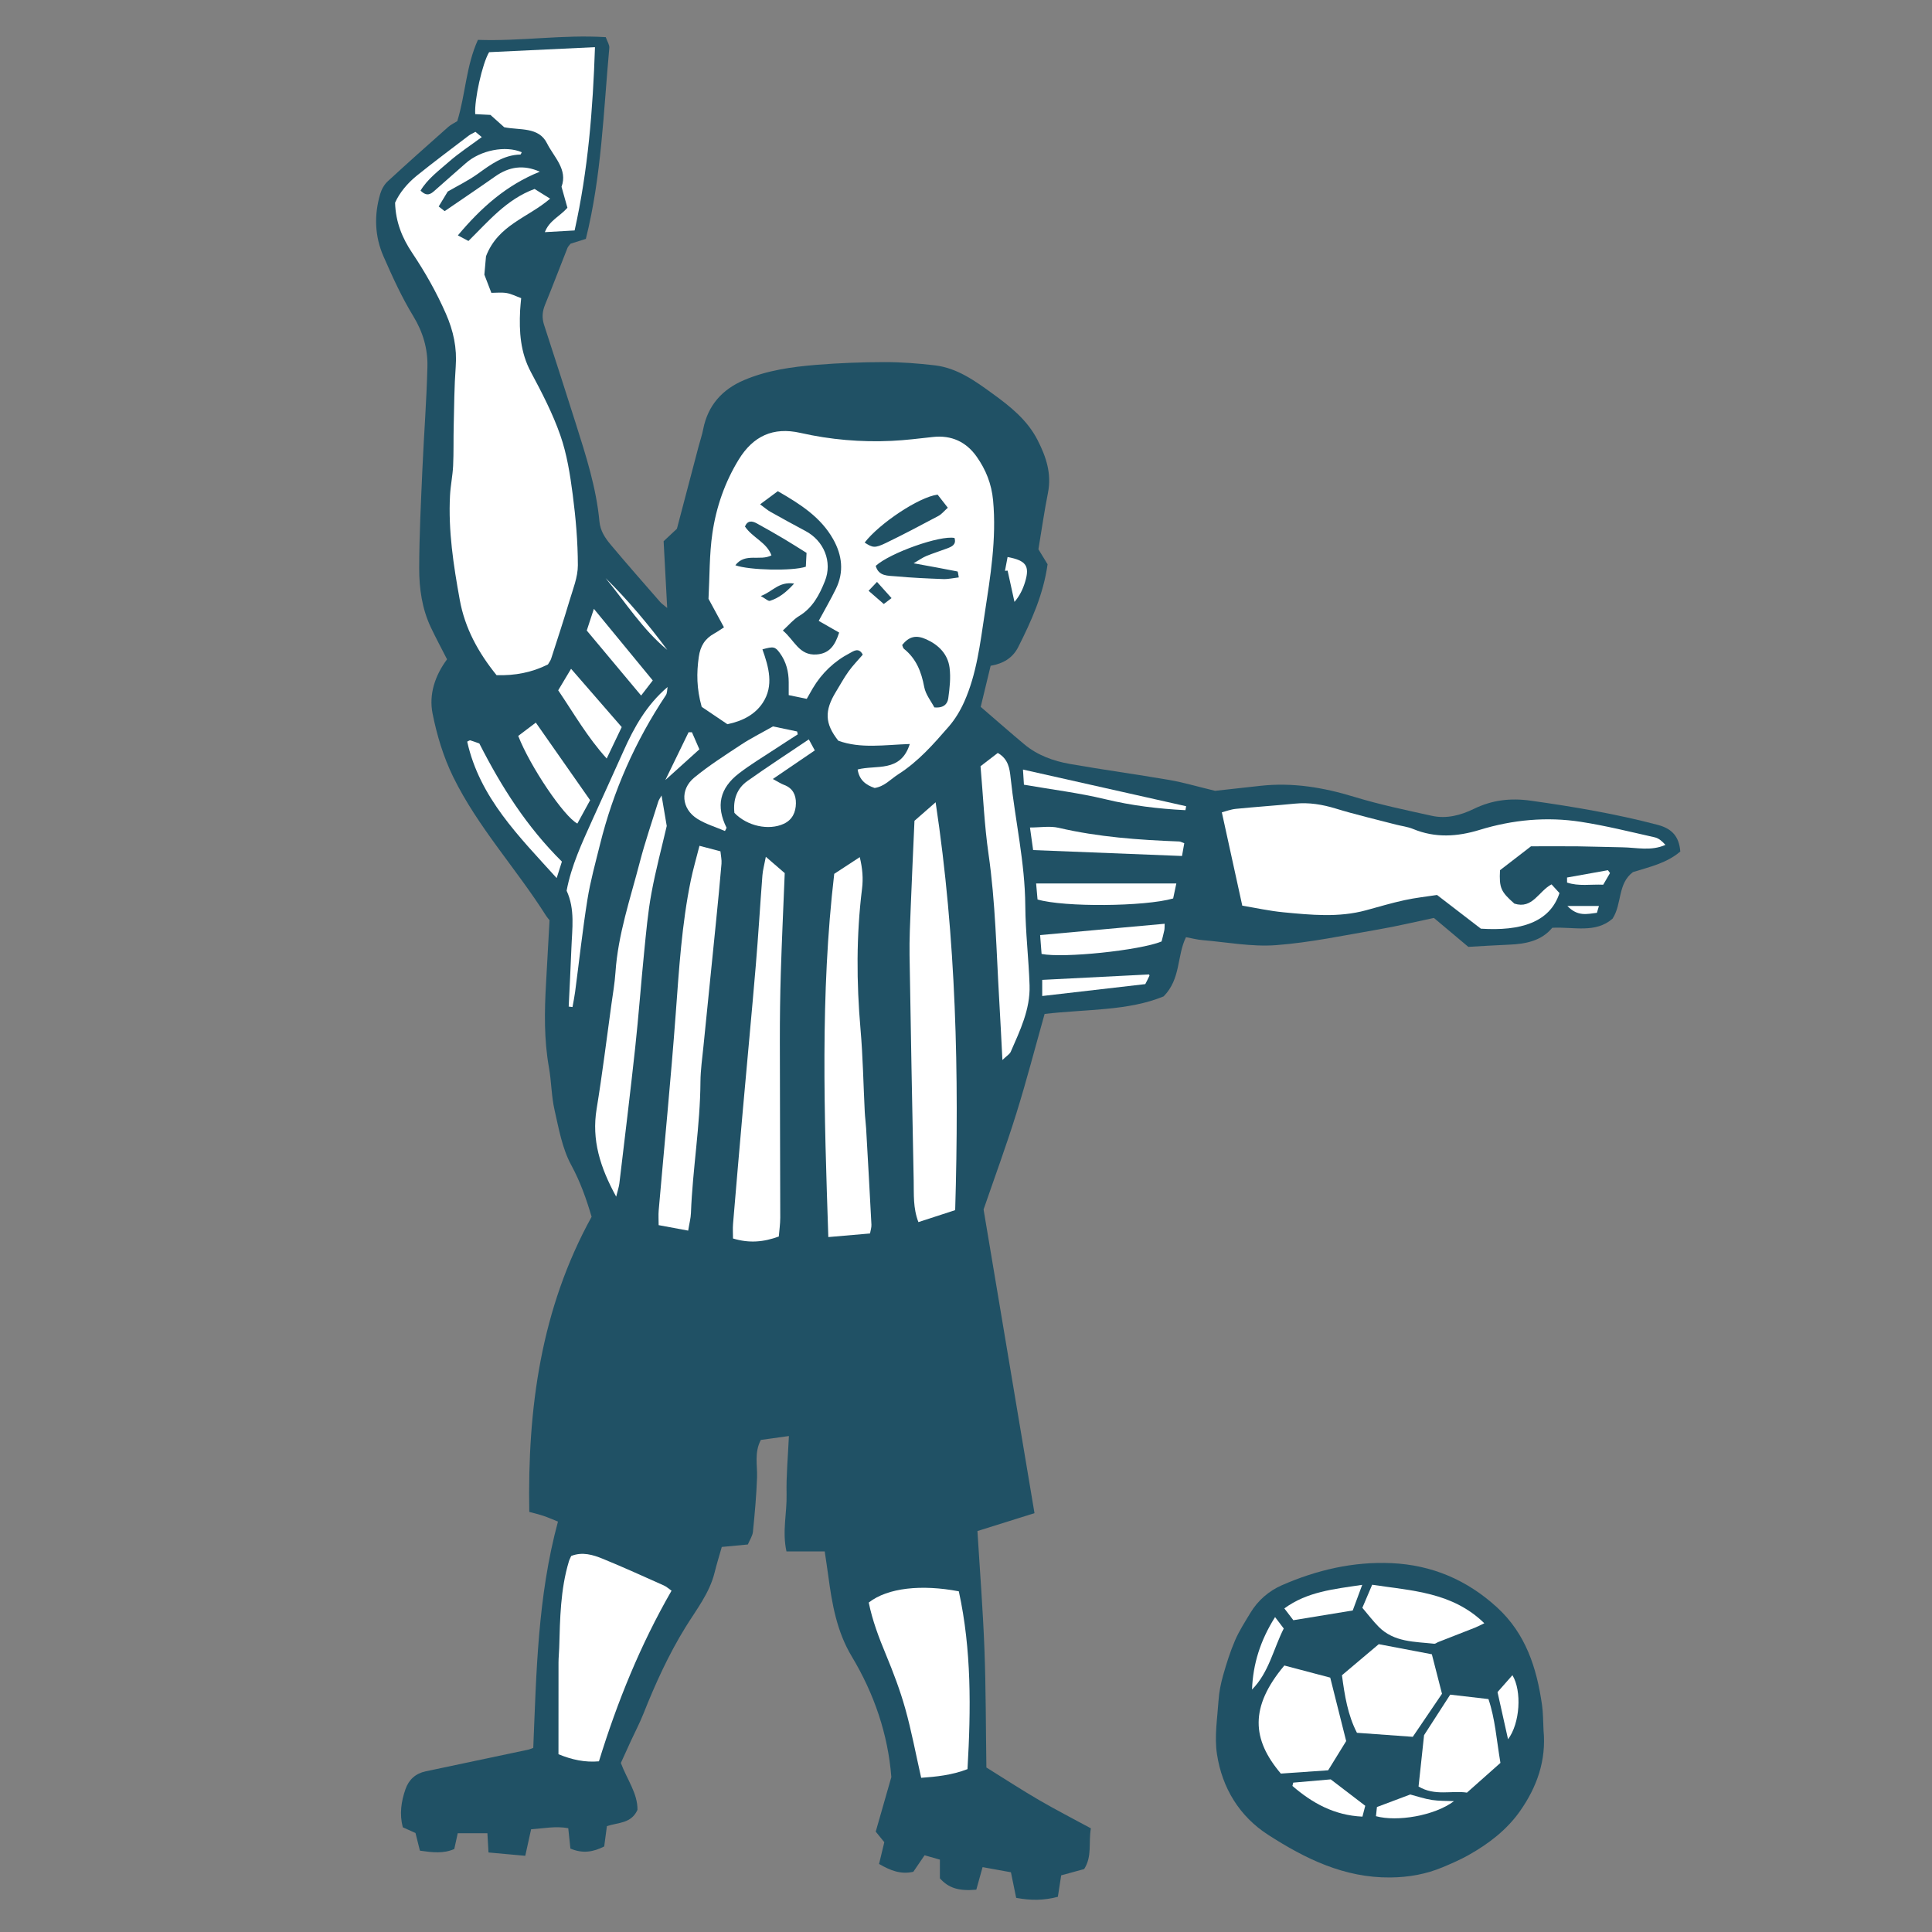 <svg version="1.1" id="svg" xmlns="http://www.w3.org/2000/svg" xmlns:xlink="http://www.w3.org/1999/xlink" x="0px" y="0px"
	 width="200px" height="200px" viewBox="0 0 200 200" enable-background="new 0 0 200 200" xml:space="preserve">
<rect x="0" y="0" width="200" height="200" fill="#808080" stroke="none"/>
<path class="stroke" fill="#205165"  d="M171.6,85.388c-4.314-1.136-8.691-1.876-13.106-2.498c-2.132-0.301-4.027-0.078-5.938,0.853
	c-1.34,0.652-2.813,1.044-4.317,0.713c-2.696-0.596-5.41-1.16-8.048-1.966c-3.179-0.971-6.369-1.509-9.687-1.145
	c-1.727,0.189-3.455,0.381-4.718,0.521c-1.86-0.448-3.28-0.871-4.73-1.122c-3.423-0.591-6.869-1.057-10.291-1.659
	c-1.723-0.303-3.373-0.897-4.745-2.047c-1.481-1.241-2.933-2.517-4.498-3.864c0.313-1.296,0.669-2.77,1.028-4.252
	c1.315-0.233,2.285-0.805,2.866-1.958c1.359-2.696,2.594-5.434,3.029-8.551c-0.317-0.521-0.66-1.081-0.948-1.553
	c0.336-2.016,0.609-3.94,0.988-5.843c0.396-1.985-0.19-3.723-1.07-5.45c-1.062-2.085-2.821-3.481-4.639-4.801
	c-1.823-1.324-3.679-2.674-6.006-2.947c-1.725-0.202-3.469-0.336-5.204-0.334c-2.353,0.004-4.71,0.091-7.055,0.283
	c-2.551,0.21-5.099,0.566-7.481,1.578c-2.265,0.961-3.755,2.613-4.237,5.092c-0.117,0.601-0.319,1.186-0.476,1.778
	c-0.728,2.762-1.454,5.523-2.243,8.521c-0.285,0.267-0.798,0.748-1.376,1.289c0.119,2.234,0.237,4.434,0.37,6.915
	c-0.424-0.358-0.59-0.467-0.716-0.611c-1.713-1.97-3.444-3.925-5.118-5.927c-0.58-0.692-1.088-1.429-1.181-2.427
	c-0.325-3.49-1.397-6.81-2.447-10.129c-1.08-3.416-2.181-6.824-3.288-10.23c-0.235-0.722-0.18-1.38,0.11-2.085
	c0.798-1.939,1.536-3.904,2.311-5.854c0.071-0.181,0.235-0.324,0.334-0.454c0.53-0.167,1.009-0.318,1.574-0.496
	c1.628-6.502,1.822-13.164,2.428-19.771c0.029-0.314-0.208-0.653-0.367-1.109c-4.424-0.283-8.784,0.437-13.235,0.278
	c-1.236,2.729-1.276,5.613-2.136,8.413c-0.336,0.212-0.669,0.365-0.933,0.598C44.304,15,42.2,16.865,40.135,18.772
	c-0.358,0.33-0.636,0.827-0.774,1.298c-0.646,2.187-0.576,4.387,0.338,6.47c0.924,2.108,1.884,4.223,3.08,6.182
	c1.008,1.655,1.512,3.388,1.467,5.239c-0.085,3.53-0.363,7.053-0.518,10.581c-0.149,3.428-0.326,6.86-0.333,10.289
	c-0.003,2.096,0.294,4.195,1.214,6.132c0.525,1.109,1.109,2.19,1.669,3.289c-1.252,1.687-1.892,3.631-1.5,5.608
	c0.445,2.24,1.127,4.503,2.129,6.549c2.554,5.218,6.544,9.514,9.629,14.4c0.081,0.128,0.185,0.239,0.352,0.454
	c-0.118,2.119-0.235,4.314-0.361,6.512c-0.168,2.919-0.218,5.83,0.3,8.731c0.259,1.456,0.252,2.967,0.58,4.404
	c0.441,1.936,0.796,3.984,1.724,5.691c0.946,1.742,1.57,3.52,2.112,5.36c-5.243,9.521-6.643,19.797-6.452,30.55
	c0.55,0.153,1.035,0.264,1.503,0.424c0.51,0.174,1.005,0.395,1.466,0.579c-2.108,7.793-2.231,15.627-2.557,23.424
	c-0.22,0.082-0.354,0.151-0.497,0.181c-3.549,0.753-7.101,1.497-10.648,2.251c-1.039,0.221-1.742,0.859-2.085,1.851
	c-0.442,1.271-0.636,2.571-0.274,3.941c0.468,0.21,0.922,0.414,1.312,0.589c0.17,0.679,0.315,1.259,0.459,1.83
	c1.297,0.186,2.441,0.322,3.557-0.172c0.126-0.57,0.231-1.052,0.358-1.631c1.051,0,2.047,0,3.071,0
	c0.038,0.661,0.071,1.25,0.114,1.989c1.312,0.119,2.508,0.228,3.805,0.345c0.222-1.006,0.405-1.836,0.605-2.746
	c1.285-0.086,2.527-0.354,3.845-0.113c0.08,0.757,0.153,1.449,0.223,2.11c1.29,0.55,2.395,0.344,3.499-0.22
	c0.097-0.731,0.19-1.425,0.28-2.103c1.177-0.392,2.518-0.255,3.164-1.684c0.024-1.709-1.085-3.147-1.721-4.855
	c0.331-0.727,0.688-1.517,1.051-2.305c0.428-0.927,0.906-1.834,1.282-2.781c1.229-3.097,2.602-6.118,4.356-8.961
	c1.123-1.823,2.488-3.522,3.017-5.669c0.217-0.883,0.491-1.752,0.743-2.646c0.959-0.09,1.812-0.17,2.697-0.254
	c0.198-0.475,0.485-0.884,0.528-1.318c0.188-1.878,0.361-3.761,0.426-5.647c0.042-1.257-0.302-2.54,0.393-3.861
	c0.908-0.126,1.839-0.254,2.904-0.402c-0.098,2.179-0.286,4.112-0.241,6.04c0.045,1.917-0.468,3.845-0.011,5.904
	c1.352,0,2.607,0,3.959,0c0.135,0.93,0.262,1.729,0.369,2.53c0.385,2.903,0.879,5.759,2.429,8.34
	c2.326,3.872,3.752,8.062,4.099,12.49c-0.555,1.942-1.09,3.807-1.617,5.648c0.354,0.437,0.635,0.784,0.888,1.095
	c-0.194,0.807-0.37,1.538-0.542,2.252c1.179,0.684,2.249,1.104,3.544,0.811c0.371-0.543,0.766-1.121,1.169-1.71
	c0.559,0.159,1.042,0.297,1.583,0.452c0,0.7,0,1.348,0,1.934c0.897,1.006,1.952,1.34,3.77,1.175
	c0.194-0.703,0.405-1.456,0.649-2.333c1.078,0.195,2.053,0.373,2.935,0.531c0.204,0.995,0.364,1.78,0.542,2.648
	c1.511,0.288,2.893,0.272,4.316-0.107c0.125-0.804,0.232-1.495,0.345-2.222c0.833-0.229,1.61-0.441,2.377-0.651
	c0.847-1.322,0.438-2.734,0.696-4.217c-1.833-0.995-3.635-1.918-5.383-2.936c-1.805-1.051-3.555-2.194-5.433-3.361
	c-0.061-4.093-0.048-8.187-0.203-12.274c-0.156-4.11-0.48-8.214-0.723-12.204c2.063-0.646,3.998-1.252,5.907-1.85
	c-1.771-10.562-3.511-20.938-5.272-31.438c1.103-3.208,2.325-6.525,3.378-9.896c1.063-3.4,1.956-6.854,2.94-10.346
	c4.332-0.505,8.637-0.296,12.321-1.816c1.804-1.838,1.357-4.185,2.315-6.129c0.596,0.109,1.139,0.256,1.688,0.302
	c2.545,0.214,5.117,0.712,7.634,0.522c3.559-0.269,7.085-1.021,10.615-1.628c1.909-0.328,3.796-0.784,5.727-1.188
	c1.2,1.009,2.331,1.958,3.563,2.994c1.367-0.075,2.793-0.171,4.22-0.228c1.735-0.068,3.36-0.399,4.469-1.749
	c2.238-0.112,4.478,0.603,6.243-0.944c0.999-1.551,0.5-3.606,2.108-4.818c1.682-0.529,3.491-0.915,4.903-2.133
	C173.82,86.545,173.03,85.765,171.6,85.388z"/>
<path fill-rule="evenodd" clip-rule="evenodd" fill="#ffffff" class="fill" d="M83.515,72.344c-0.599-0.124-1.14-0.235-1.868-0.385
	c0-0.441,0-0.883,0-1.326c0-1.104-0.263-2.135-0.92-3.035c-0.486-0.667-0.662-0.696-1.801-0.376
	c0.658,1.838,1.204,3.776,0.027,5.545c-0.771,1.16-2.015,1.866-3.652,2.203c-0.866-0.583-1.857-1.253-2.662-1.797
	c-0.533-1.908-0.536-3.509-0.302-5.163c0.16-1.138,0.641-1.899,1.606-2.432c0.344-0.19,0.664-0.421,1.002-0.638
	c-0.575-1.061-1.102-2.031-1.601-2.952c0.124-2.314,0.08-4.584,0.404-6.8c0.394-2.688,1.281-5.257,2.722-7.611
	c1.493-2.438,3.568-3.404,6.382-2.766c3.113,0.706,6.273,0.976,9.46,0.827c1.429-0.066,2.852-0.249,4.277-0.403
	c1.914-0.208,3.437,0.508,4.518,2.042c0.946,1.344,1.538,2.804,1.698,4.526c0.368,3.987-0.279,7.856-0.874,11.759
	c-0.471,3.093-0.828,6.203-2.115,9.09c-0.408,0.916-0.949,1.815-1.605,2.569c-1.572,1.806-3.137,3.604-5.217,4.929
	c-0.795,0.505-1.421,1.26-2.449,1.422c-0.912-0.306-1.596-0.822-1.762-1.915c1.908-0.51,4.453,0.362,5.398-2.639
	c-2.638,0.091-5.092,0.501-7.398-0.338c-1.406-1.776-1.456-3.103-0.233-5.092c0.428-0.697,0.817-1.421,1.293-2.083
	c0.444-0.616,0.981-1.165,1.47-1.735c-0.415-0.797-0.975-0.35-1.338-0.16c-1.619,0.843-2.905,2.072-3.842,3.649
	C83.928,71.603,83.735,71.955,83.515,72.344z M86.869,65.483c-0.71-0.405-1.423-0.814-2.116-1.21
	c0.631-1.169,1.249-2.228,1.785-3.328c0.851-1.747,0.639-3.475-0.288-5.126c-1.281-2.276-3.386-3.622-5.73-4.972
	c-0.554,0.411-1.127,0.836-1.835,1.361c0.496,0.363,0.757,0.599,1.056,0.766c1.205,0.676,2.415,1.345,3.636,1.991
	c1.921,1.016,2.812,3.196,2.019,5.185c-0.57,1.431-1.272,2.782-2.689,3.631c-0.58,0.347-1.03,0.91-1.667,1.49
	c1.216,1.016,1.676,2.606,3.487,2.479C85.886,67.657,86.451,66.779,86.869,65.483z M96.722,73.229
	c0.984,0.099,1.367-0.383,1.442-0.936c0.143-1.049,0.269-2.137,0.135-3.175c-0.183-1.407-1.135-2.365-2.418-2.939
	c-1.066-0.478-1.779-0.286-2.488,0.589c0.058,0.129,0.08,0.313,0.185,0.397c1.269,1.018,1.803,2.376,2.095,3.944
	C95.821,71.903,96.405,72.614,96.722,73.229z M94.576,58.31c0.591-0.343,0.936-0.595,1.319-0.753c0.707-0.29,1.44-0.516,2.155-0.787
	c0.487-0.184,0.972-0.395,0.76-1.079c-1.475-0.298-6.653,1.527-8.156,2.887c0.302,1.106,1.288,1.008,2.096,1.083
	c1.625,0.15,3.257,0.225,4.889,0.284c0.522,0.019,1.049-0.107,1.614-0.172c-0.072-0.343-0.08-0.603-0.137-0.615
	C97.715,58.879,96.31,58.626,94.576,58.31z M83.419,58.665c0.027-0.52,0.052-1.001,0.074-1.432
	c-0.873-0.542-1.604-1.014-2.351-1.456c-0.924-0.546-1.855-1.082-2.797-1.595c-0.483-0.265-0.955-0.328-1.228,0.321
	c0.774,1.156,2.248,1.635,2.744,2.988c-1.187,0.623-2.719-0.311-3.737,1.023C77.542,59.032,82.034,59.134,83.419,58.665z
	 M97.06,51.203c-1.972,0.258-6.056,3.02-7.551,4.964c0.828,0.534,1.043,0.597,2.188,0.047c1.839-0.887,3.644-1.845,5.446-2.804
	c0.334-0.177,0.588-0.505,0.975-0.85C97.709,52.036,97.382,51.615,97.06,51.203z M82.208,60.411
	c-1.601-0.241-2.235,0.851-3.455,1.29c0.487,0.264,0.777,0.554,0.956,0.496C80.612,61.907,81.355,61.353,82.208,60.411z
	 M90.788,60.239c-0.356,0.375-0.571,0.6-0.873,0.918c0.577,0.5,1.061,0.92,1.575,1.368c0.289-0.219,0.476-0.361,0.803-0.609
	C91.806,61.374,91.38,60.899,90.788,60.239z"/>
<path fill-rule="evenodd" clip-rule="evenodd" fill="#ffffff" class="fill" d="M54.01,15.758c-0.046,0.085-0.093,0.24-0.141,0.24
	c-1.749,0.041-3.049,1.018-4.392,1.984c-0.989,0.713-2.105,1.252-3.128,1.847c-0.314,0.518-0.6,0.991-0.936,1.546
	c0.231,0.18,0.45,0.35,0.62,0.482c1.798-1.232,3.525-2.394,5.227-3.591c1.432-1.009,2.928-1.246,4.62-0.491
	c-3.434,1.378-6.062,3.702-8.48,6.591c0.416,0.221,0.732,0.39,1.093,0.58c2.101-2.068,3.945-4.312,6.845-5.385
	c0.451,0.281,0.951,0.593,1.611,1.004c-2.282,1.971-5.382,2.697-6.638,5.964c-0.034,0.392-0.103,1.156-0.169,1.904
	c0.226,0.587,0.445,1.155,0.724,1.882c0.486,0,1.043-0.066,1.576,0.02c0.488,0.08,0.95,0.325,1.51,0.529
	c-0.042,0.475-0.089,0.868-0.109,1.262c-0.11,2.212,0.023,4.35,1.114,6.389c1.134,2.12,2.256,4.279,3.045,6.538
	c0.685,1.956,1.014,4.062,1.284,6.131c0.317,2.429,0.531,4.888,0.534,7.335c0.001,1.233-0.514,2.48-0.876,3.699
	c-0.595,2.005-1.253,3.992-1.895,5.984c-0.062,0.19-0.197,0.356-0.326,0.581c-1.651,0.831-3.427,1.17-5.32,1.109
	c-1.881-2.326-3.273-4.84-3.808-7.793c-0.65-3.582-1.204-7.169-1.008-10.825c0.055-1.02,0.271-2.03,0.32-3.049
	c0.066-1.375,0.026-2.755,0.06-4.133c0.05-2.044,0.058-4.092,0.208-6.129c0.144-1.944-0.23-3.699-1.02-5.498
	c-0.974-2.219-2.143-4.282-3.486-6.287c-0.999-1.491-1.712-3.149-1.77-5.196c0.454-1.017,1.265-2.005,2.262-2.809
	c1.752-1.411,3.557-2.756,5.345-4.121c0.199-0.152,0.437-0.251,0.709-0.406c0.236,0.195,0.455,0.377,0.659,0.545
	c-1.185,0.88-2.366,1.646-3.412,2.564c-1.043,0.916-2.202,1.766-2.927,2.975c0.661,0.656,1.055,0.365,1.465-0.001
	c1.069-0.955,2.153-1.892,3.227-2.841C49.749,15.545,52.332,15.037,54.01,15.758z"/>
<path fill-rule="evenodd" clip-rule="evenodd" fill="#ffffff" class="fill" d="M153.298,96.136c-1.549-1.19-2.966-2.28-4.537-3.489
	c-1.068,0.166-2.229,0.289-3.363,0.537c-1.343,0.292-2.666,0.687-3.994,1.049c-2.829,0.77-5.688,0.481-8.537,0.208
	c-1.465-0.14-2.912-0.463-4.266-0.686c-0.715-3.264-1.399-6.386-2.117-9.662c0.398-0.103,0.918-0.307,1.453-0.361
	c2.037-0.203,4.08-0.339,6.116-0.54c1.455-0.143,2.833,0.085,4.228,0.511c2.05,0.628,4.144,1.115,6.22,1.657
	c0.593,0.155,1.221,0.223,1.78,0.455c2.297,0.95,4.57,0.806,6.9,0.091c3.419-1.048,6.937-1.377,10.47-0.83
	c2.573,0.399,5.11,1.034,7.654,1.606c0.404,0.09,0.759,0.401,1.098,0.78c-1.489,0.668-2.988,0.271-4.463,0.251
	c-1.531-0.022-3.06-0.082-4.591-0.1c-1.534-0.018-3.069-0.003-4.861-0.003c-0.991,0.764-2.156,1.662-3.208,2.473
	c-0.095,1.834,0.086,2.225,1.49,3.461c1.889,0.592,2.495-1.283,3.844-1.993c0.289,0.317,0.579,0.634,0.822,0.9
	C160.448,95.501,157.382,96.4,153.298,96.136z"/>
<path fill-rule="evenodd" clip-rule="evenodd" fill="#ffffff" class="fill" d="M94.666,84.968c0.7-0.612,1.345-1.177,2.19-1.917
	c2.132,14.146,2.444,28.128,2.024,42.222c-1.327,0.431-2.532,0.823-3.807,1.238c-0.565-1.46-0.46-2.889-0.488-4.294
	c-0.154-7.773-0.307-15.546-0.428-23.318c-0.026-1.682,0.059-3.366,0.124-5.048C94.394,90.938,94.532,88.027,94.666,84.968z"/>
<path fill-rule="evenodd" clip-rule="evenodd" fill="#ffffff" class="fill" d="M62.001,182.332c-1.443,0.128-2.807-0.165-4.188-0.736
	c0-3.182-0.003-6.338,0.004-9.495c0.001-0.507,0.058-1.015,0.073-1.523c0.086-3.009,0.12-6.023,1.001-8.943
	c0.057-0.19,0.156-0.368,0.24-0.562c1.164-0.456,2.259-0.122,3.288,0.3c2.124,0.868,4.212,1.822,6.307,2.756
	c0.265,0.117,0.487,0.328,0.792,0.539C66.291,170.275,63.902,176.165,62.001,182.332z"/>
<path fill-rule="evenodd" clip-rule="evenodd" fill="#ffffff" class="fill" d="M86.359,90.46c0.903-0.59,1.706-1.115,2.644-1.729
	c0.284,1.178,0.366,2.204,0.236,3.259c-0.602,4.848-0.58,9.696-0.158,14.561c0.249,2.849,0.295,5.716,0.439,8.574
	c0.029,0.562,0.108,1.121,0.141,1.684c0.19,3.321,0.377,6.643,0.549,9.966c0.015,0.292-0.09,0.591-0.144,0.913
	c-1.406,0.121-2.752,0.238-4.318,0.373C85.324,115.405,84.898,102.912,86.359,90.46z"/>
<path fill-rule="evenodd" clip-rule="evenodd" fill="#ffffff" class="fill" d="M89.932,165.894c1.97-1.538,5.484-1.893,9.325-1.161
	c1.321,6.046,1.259,12.192,0.898,18.407c-1.614,0.627-3.255,0.787-4.795,0.898c-0.566-2.505-1.003-4.861-1.648-7.159
	c-0.535-1.908-1.245-3.777-2.006-5.61C90.978,169.519,90.312,167.766,89.932,165.894z"/>
<path fill-rule="evenodd" clip-rule="evenodd" fill="#ffffff" class="fill" d="M80.621,128.004c-1.584,0.579-3.064,0.711-4.741,0.203
	c0-0.512-0.037-1.014,0.004-1.509c0.33-3.927,0.666-7.853,1.014-11.779c0.442-4.992,0.919-9.981,1.341-14.975
	c0.264-3.11,0.446-6.228,0.687-9.34c0.042-0.536,0.193-1.064,0.353-1.909c0.801,0.692,1.354,1.17,1.956,1.69
	c-0.14,3.482-0.299,6.904-0.406,10.328c-0.073,2.354-0.1,4.711-0.099,7.068c0.002,6.092,0.036,12.183,0.042,18.275
	C80.771,126.71,80.673,127.362,80.621,128.004z"/>
<path fill-rule="evenodd" clip-rule="evenodd" fill="#ffffff" class="fill" d="M58.128,19.333c0.671-1.793-0.798-3.083-1.507-4.506
	c-0.857-1.72-2.832-1.331-4.425-1.656c-0.474-0.425-0.963-0.861-1.426-1.276c-0.578-0.029-1.08-0.055-1.575-0.08
	c-0.107-1.459,0.729-5.241,1.437-6.413c3.596-0.171,7.252-0.343,10.96-0.52c-0.218,6.466-0.712,12.703-2.108,18.974
	c-0.998,0.057-1.949,0.11-3.083,0.176c0.475-1.221,1.551-1.624,2.338-2.526C58.557,20.863,58.356,20.145,58.128,19.333z"/>
<path fill-rule="evenodd" clip-rule="evenodd" fill="#ffffff" class="fill" d="M71.24,127.393c-1.137-0.21-2.035-0.378-3.057-0.567
	c0-0.546-0.037-1.042,0.005-1.53c0.588-6.777,1.257-13.547,1.761-20.329c0.345-4.643,0.624-9.286,1.567-13.855
	c0.237-1.143,0.566-2.266,0.893-3.555c0.792,0.208,1.463,0.385,2.171,0.571c0.044,0.477,0.143,0.884,0.109,1.281
	c-0.167,1.982-0.362,3.962-0.56,5.942c-0.433,4.321-0.875,8.642-1.308,12.964c-0.121,1.222-0.302,2.445-0.31,3.669
	c-0.027,4.553-0.814,9.047-0.985,13.589C71.507,126.115,71.359,126.654,71.24,127.393z"/>
<path fill-rule="evenodd" clip-rule="evenodd" fill="#ffffff" class="fill" d="M63.787,123.879c-1.668-3.043-2.551-5.879-2.025-9.084
	c0.588-3.585,1.028-7.196,1.527-10.796c0.154-1.114,0.349-2.227,0.425-3.348c0.264-3.921,1.535-7.616,2.511-11.375
	c0.552-2.126,1.27-4.208,1.923-6.307c0.057-0.182,0.184-0.342,0.337-0.621c0.183,1.075,0.344,2.021,0.536,3.156
	c-0.502,2.17-1.139,4.542-1.583,6.95c-0.371,2.008-0.548,4.055-0.753,6.09c-0.332,3.31-0.573,6.628-0.932,9.935
	c-0.507,4.683-1.081,9.358-1.637,14.035C64.075,122.862,63.954,123.2,63.787,123.879z"/>
<path fill-rule="evenodd" clip-rule="evenodd" fill="#ffffff" class="fill" d="M103.769,109.731c-0.12-2.281-0.213-4.25-0.33-6.215
	c-0.297-5.048-0.386-10.104-1.11-15.127c-0.428-2.976-0.555-5.995-0.825-9.069c0.63-0.484,1.221-0.939,1.786-1.374
	c1.096,0.623,1.227,1.612,1.329,2.572c0.471,4.415,1.488,8.761,1.518,13.236c0.019,2.752,0.356,5.502,0.443,8.256
	c0.079,2.475-0.989,4.67-1.949,6.871C104.525,109.123,104.233,109.283,103.769,109.731z"/>
<path fill-rule="evenodd" clip-rule="evenodd" fill="#ffffff" class="fill" d="M58.871,104.2c0.095-2.023,0.207-4.046,0.281-6.07
	c0.072-1.985,0.395-3.995-0.496-5.923c0.484-2.587,1.595-4.949,2.663-7.327c1.067-2.376,2.161-4.741,3.22-7.121
	c1.098-2.466,2.398-4.794,4.571-6.642c-0.057,0.287-0.032,0.629-0.182,0.854c-3.174,4.767-5.452,9.927-6.825,15.484
	c-0.466,1.885-0.991,3.764-1.295,5.677c-0.506,3.172-0.852,6.368-1.273,9.555c-0.069,0.523-0.179,1.041-0.27,1.562
	C59.134,104.232,59.002,104.217,58.871,104.2z"/>
<path fill-rule="evenodd" clip-rule="evenodd" fill="#ffffff" class="fill" d="M75.048,86.026c-0.958-0.412-1.987-0.712-2.859-1.26
	c-1.642-1.03-1.825-3.026-0.324-4.266c1.528-1.259,3.215-2.331,4.872-3.424c0.973-0.642,2.024-1.164,3.281-1.878
	c0.654,0.138,1.576,0.331,2.498,0.525c0.022,0.099,0.044,0.198,0.067,0.298c-0.755,0.488-1.515,0.969-2.264,1.466
	c-1.276,0.844-2.597,1.632-3.808,2.562c-2.028,1.557-2.408,3.406-1.295,5.646C75.159,85.807,75.103,85.916,75.048,86.026z"/>
<path fill-rule="evenodd" clip-rule="evenodd" fill="#ffffff" class="fill" d="M76.025,84.149c-0.15-1.394,0.267-2.53,1.343-3.297
	c1.991-1.416,4.042-2.748,6.36-4.312c0.207,0.381,0.369,0.68,0.62,1.142c-1.375,0.935-2.744,1.868-4.345,2.958
	c0.516,0.275,0.82,0.483,1.156,0.608c0.903,0.332,1.247,1.039,1.234,1.915c-0.013,0.916-0.367,1.703-1.253,2.114
	C79.583,86.002,77.342,85.521,76.025,84.149z"/>
<path fill-rule="evenodd" clip-rule="evenodd" fill="#ffffff" class="fill" d="M121.774,91.455c-0.102,0.479-0.221,1.044-0.33,1.554
	c-2.953,0.847-11.287,0.915-14.038,0.106c-0.039-0.438-0.083-0.927-0.147-1.66C112.073,91.455,116.785,91.455,121.774,91.455z"/>
<path fill-rule="evenodd" clip-rule="evenodd" fill="#ffffff" class="fill" d="M61.09,82.837c-0.494,0.902-0.908,1.66-1.321,2.416
	c-1.361-0.687-4.887-5.892-6.122-9.072c0.55-0.416,1.134-0.858,1.821-1.376C57.382,77.54,59.214,80.157,61.09,82.837z"/>
<path fill-rule="evenodd" clip-rule="evenodd" fill="#ffffff" class="fill" d="M106.949,88c-0.107-0.767-0.205-1.466-0.327-2.337
	c1.076,0,2.064-0.178,2.965,0.031c4.112,0.958,8.287,1.257,12.483,1.416c0.142,0.006,0.281,0.094,0.525,0.181
	c-0.066,0.374-0.131,0.741-0.234,1.32C117.237,88.407,112.194,88.208,106.949,88z"/>
<path fill-rule="evenodd" clip-rule="evenodd" fill="#ffffff" class="fill" d="M120.565,95.627c-0.013,0.291,0.002,0.492-0.038,0.683
	c-0.081,0.397-0.191,0.788-0.282,1.151c-2.25,0.924-10.153,1.747-12.421,1.291c-0.049-0.64-0.1-1.296-0.151-1.953
	C111.934,96.412,116.165,96.027,120.565,95.627z"/>
<path fill-rule="evenodd" clip-rule="evenodd" fill="#ffffff" class="fill" d="M58.167,89.192c-0.171,0.539-0.321,1.015-0.54,1.707
	c-3.918-4.332-7.967-8.313-9.262-14.124c0.148-0.065,0.25-0.155,0.32-0.134c0.336,0.1,0.665,0.229,0.938,0.328
	C51.896,81.438,54.512,85.567,58.167,89.192z"/>
<path fill-rule="evenodd" clip-rule="evenodd" fill="#ffffff" class="fill" d="M59.117,69.233c1.86,2.141,3.492,4.019,5.243,6.034
	c-0.485,1.014-0.98,2.053-1.555,3.255c-2.015-2.226-3.393-4.659-5.02-7.062C58.193,70.777,58.575,70.14,59.117,69.233z"/>
<path fill-rule="evenodd" clip-rule="evenodd" fill="#ffffff" class="fill" d="M105.898,79.664c5.746,1.292,11.32,2.544,16.893,3.797
	c-0.025,0.136-0.051,0.271-0.076,0.408c-2.795-0.139-5.549-0.471-8.301-1.136c-2.71-0.653-5.495-0.993-8.417-1.5
	C105.971,80.799,105.933,80.211,105.898,79.664z"/>
<path fill-rule="evenodd" clip-rule="evenodd" fill="#ffffff" class="fill" d="M67.573,70.439c-0.301,0.393-0.72,0.935-1.205,1.564
	c-1.921-2.297-3.738-4.47-5.627-6.73c0.219-0.664,0.454-1.382,0.737-2.247C63.534,65.526,65.495,67.912,67.573,70.439z"/>
<path fill-rule="evenodd" clip-rule="evenodd" fill="#ffffff" class="fill" d="M107.89,103.107c0-0.479,0-1.023,0-1.671
	c3.711-0.189,7.351-0.374,11.042-0.561c-0.013-0.024,0.082,0.077,0.059,0.128c-0.138,0.315-0.304,0.618-0.432,0.872
	C114.977,102.289,111.496,102.691,107.89,103.107z"/>
<path fill-rule="evenodd" clip-rule="evenodd" fill="#ffffff" class="fill" d="M104.305,57.662c1.92,0.362,2.311,0.922,1.816,2.567
	c-0.22,0.729-0.541,1.429-1.103,2.08c-0.237-1.079-0.474-2.158-0.71-3.237c-0.091,0.006-0.183,0.012-0.273,0.018
	C104.125,58.612,104.215,58.136,104.305,57.662z"/>
<path fill-rule="evenodd" clip-rule="evenodd" fill="#ffffff" class="fill" d="M68.875,80.752c0.898-1.847,1.652-3.398,2.406-4.948
	c0.116-0.001,0.231-0.001,0.348-0.002c0.25,0.575,0.501,1.15,0.771,1.768C71.298,78.565,70.232,79.528,68.875,80.752z"/>
<path fill-rule="evenodd" clip-rule="evenodd" fill="#ffffff" class="fill" d="M62.682,59.835c2.342,2.305,4.445,4.812,6.398,7.445
	C66.52,65.163,64.759,62.364,62.682,59.835z"/>
<path fill-rule="evenodd" clip-rule="evenodd" fill="#ffffff" class="fill" d="M166.668,90.378c-0.22,0.378-0.439,0.756-0.703,1.207
	c-1.284-0.056-2.55,0.184-3.743-0.224c0-0.174-0.001-0.347-0.002-0.52c1.412-0.253,2.823-0.505,4.233-0.758
	C166.525,90.182,166.597,90.28,166.668,90.378z"/>
<path fill-rule="evenodd" clip-rule="evenodd" fill="#ffffff" class="fill" d="M162.257,93.788c1.267,0,2.224,0,3.263,0
	c-0.07,0.237-0.137,0.462-0.208,0.706C164.305,94.613,163.326,94.911,162.257,93.788z"/>
<path class="stroke" fill="#205165"  fill-rule="evenodd" clip-rule="evenodd" d="M159.787,179.132c0.293,3.1-0.68,5.848-2.422,8.333
	c-1.374,1.962-3.257,3.4-5.332,4.567c-0.854,0.481-1.762,0.875-2.669,1.256c-1.737,0.729-3.522,1.049-5.444,1.067
	c-4.773,0.046-8.804-1.944-12.633-4.408c-2.994-1.925-4.77-4.866-5.306-8.352c-0.278-1.809,0.037-3.717,0.162-5.575
	c0.059-0.877,0.238-1.76,0.479-2.607c0.347-1.219,0.729-2.438,1.23-3.599c0.425-0.987,1.021-1.903,1.576-2.83
	c0.782-1.307,1.926-2.292,3.278-2.883c3.6-1.576,7.387-2.462,11.333-2.285c4.172,0.188,7.808,1.722,10.926,4.573
	c2.991,2.736,4.112,6.269,4.662,10.089C159.754,177.354,159.737,178.248,159.787,179.132z"/>
<path fill-rule="evenodd" clip-rule="evenodd" fill="#ffffff" class="fill" d="M132.594,183.601c-2.994-3.528-3.256-6.876,0.36-11.188
	c1.504,0.397,3.055,0.807,4.751,1.255c0.51,2.027,1.044,4.154,1.651,6.567c-0.527,0.855-1.186,1.923-1.865,3.025
	C135.84,183.375,134.228,183.487,132.594,183.601z"/>
<path fill-rule="evenodd" clip-rule="evenodd" fill="#ffffff" class="fill" d="M138.919,173.42c1.323-1.117,2.626-2.217,3.809-3.215
	c1.871,0.356,3.549,0.675,5.497,1.045c0.302,1.178,0.651,2.537,1.05,4.088c-0.977,1.439-1.986,2.927-3.025,4.457
	c-1.965-0.142-3.816-0.275-5.779-0.417C139.525,177.552,139.201,175.547,138.919,173.42z"/>
<path fill-rule="evenodd" clip-rule="evenodd" fill="#ffffff" class="fill" d="M150.126,175.429c1.271,0.147,2.568,0.298,3.958,0.459
	c0.695,2.057,0.827,4.153,1.24,6.606c-1.028,0.913-2.196,1.951-3.466,3.078c-1.567-0.244-3.315,0.382-5.01-0.633
	c0.18-1.677,0.362-3.369,0.571-5.316C148.2,178.413,149.125,176.979,150.126,175.429z"/>
<path fill-rule="evenodd" clip-rule="evenodd" fill="#ffffff" class="fill" d="M141.03,166.439c0.313-0.734,0.633-1.487,1.017-2.387
	c4.12,0.623,8.297,0.758,11.609,3.985c-0.364,0.174-0.646,0.331-0.943,0.449c-1.278,0.507-2.561,1.002-3.841,1.504
	c-0.137,0.054-0.276,0.183-0.403,0.169c-2.025-0.221-4.152-0.147-5.744-1.75C142.14,167.821,141.638,167.151,141.03,166.439z"/>
<path fill-rule="evenodd" clip-rule="evenodd" fill="#ffffff" class="fill" d="M141.017,164.063c-0.391,1.056-0.659,1.78-0.982,2.652
	c-1.999,0.328-4.063,0.666-6.148,1.008c-0.326-0.428-0.584-0.766-0.932-1.221C135.331,164.77,138.022,164.511,141.017,164.063z"/>
<path fill-rule="evenodd" clip-rule="evenodd" fill="#ffffff" class="fill" d="M133.876,184.538c1.248-0.109,2.496-0.218,3.88-0.338
	c1.127,0.862,2.32,1.774,3.574,2.733c-0.104,0.402-0.194,0.751-0.291,1.124c-2.914-0.131-5.195-1.402-7.248-3.177
	C133.819,184.766,133.848,184.652,133.876,184.538z"/>
<path fill-rule="evenodd" clip-rule="evenodd" fill="#ffffff" class="fill" d="M150.516,186.455c-2.013,1.515-5.895,2.154-8.076,1.556
	c0.028-0.272,0.058-0.555,0.1-0.949c1.12-0.421,2.253-0.847,3.45-1.297c0.72,0.188,1.466,0.448,2.233,0.566
	C148.976,186.446,149.75,186.419,150.516,186.455z"/>
<path fill-rule="evenodd" clip-rule="evenodd" fill="#ffffff" class="fill" d="M129.609,174.901c0.1-2.654,0.862-5.087,2.386-7.501
	c0.37,0.486,0.619,0.814,0.898,1.182C131.807,170.734,131.36,173.132,129.609,174.901z"/>
<path fill-rule="evenodd" clip-rule="evenodd" fill="#ffffff" class="fill" d="M156.112,180.048c-0.378-1.696-0.724-3.244-1.089-4.882
	c0.504-0.572,1.008-1.144,1.543-1.751C157.559,175.062,157.352,178.402,156.112,180.048z"/>
</svg>
